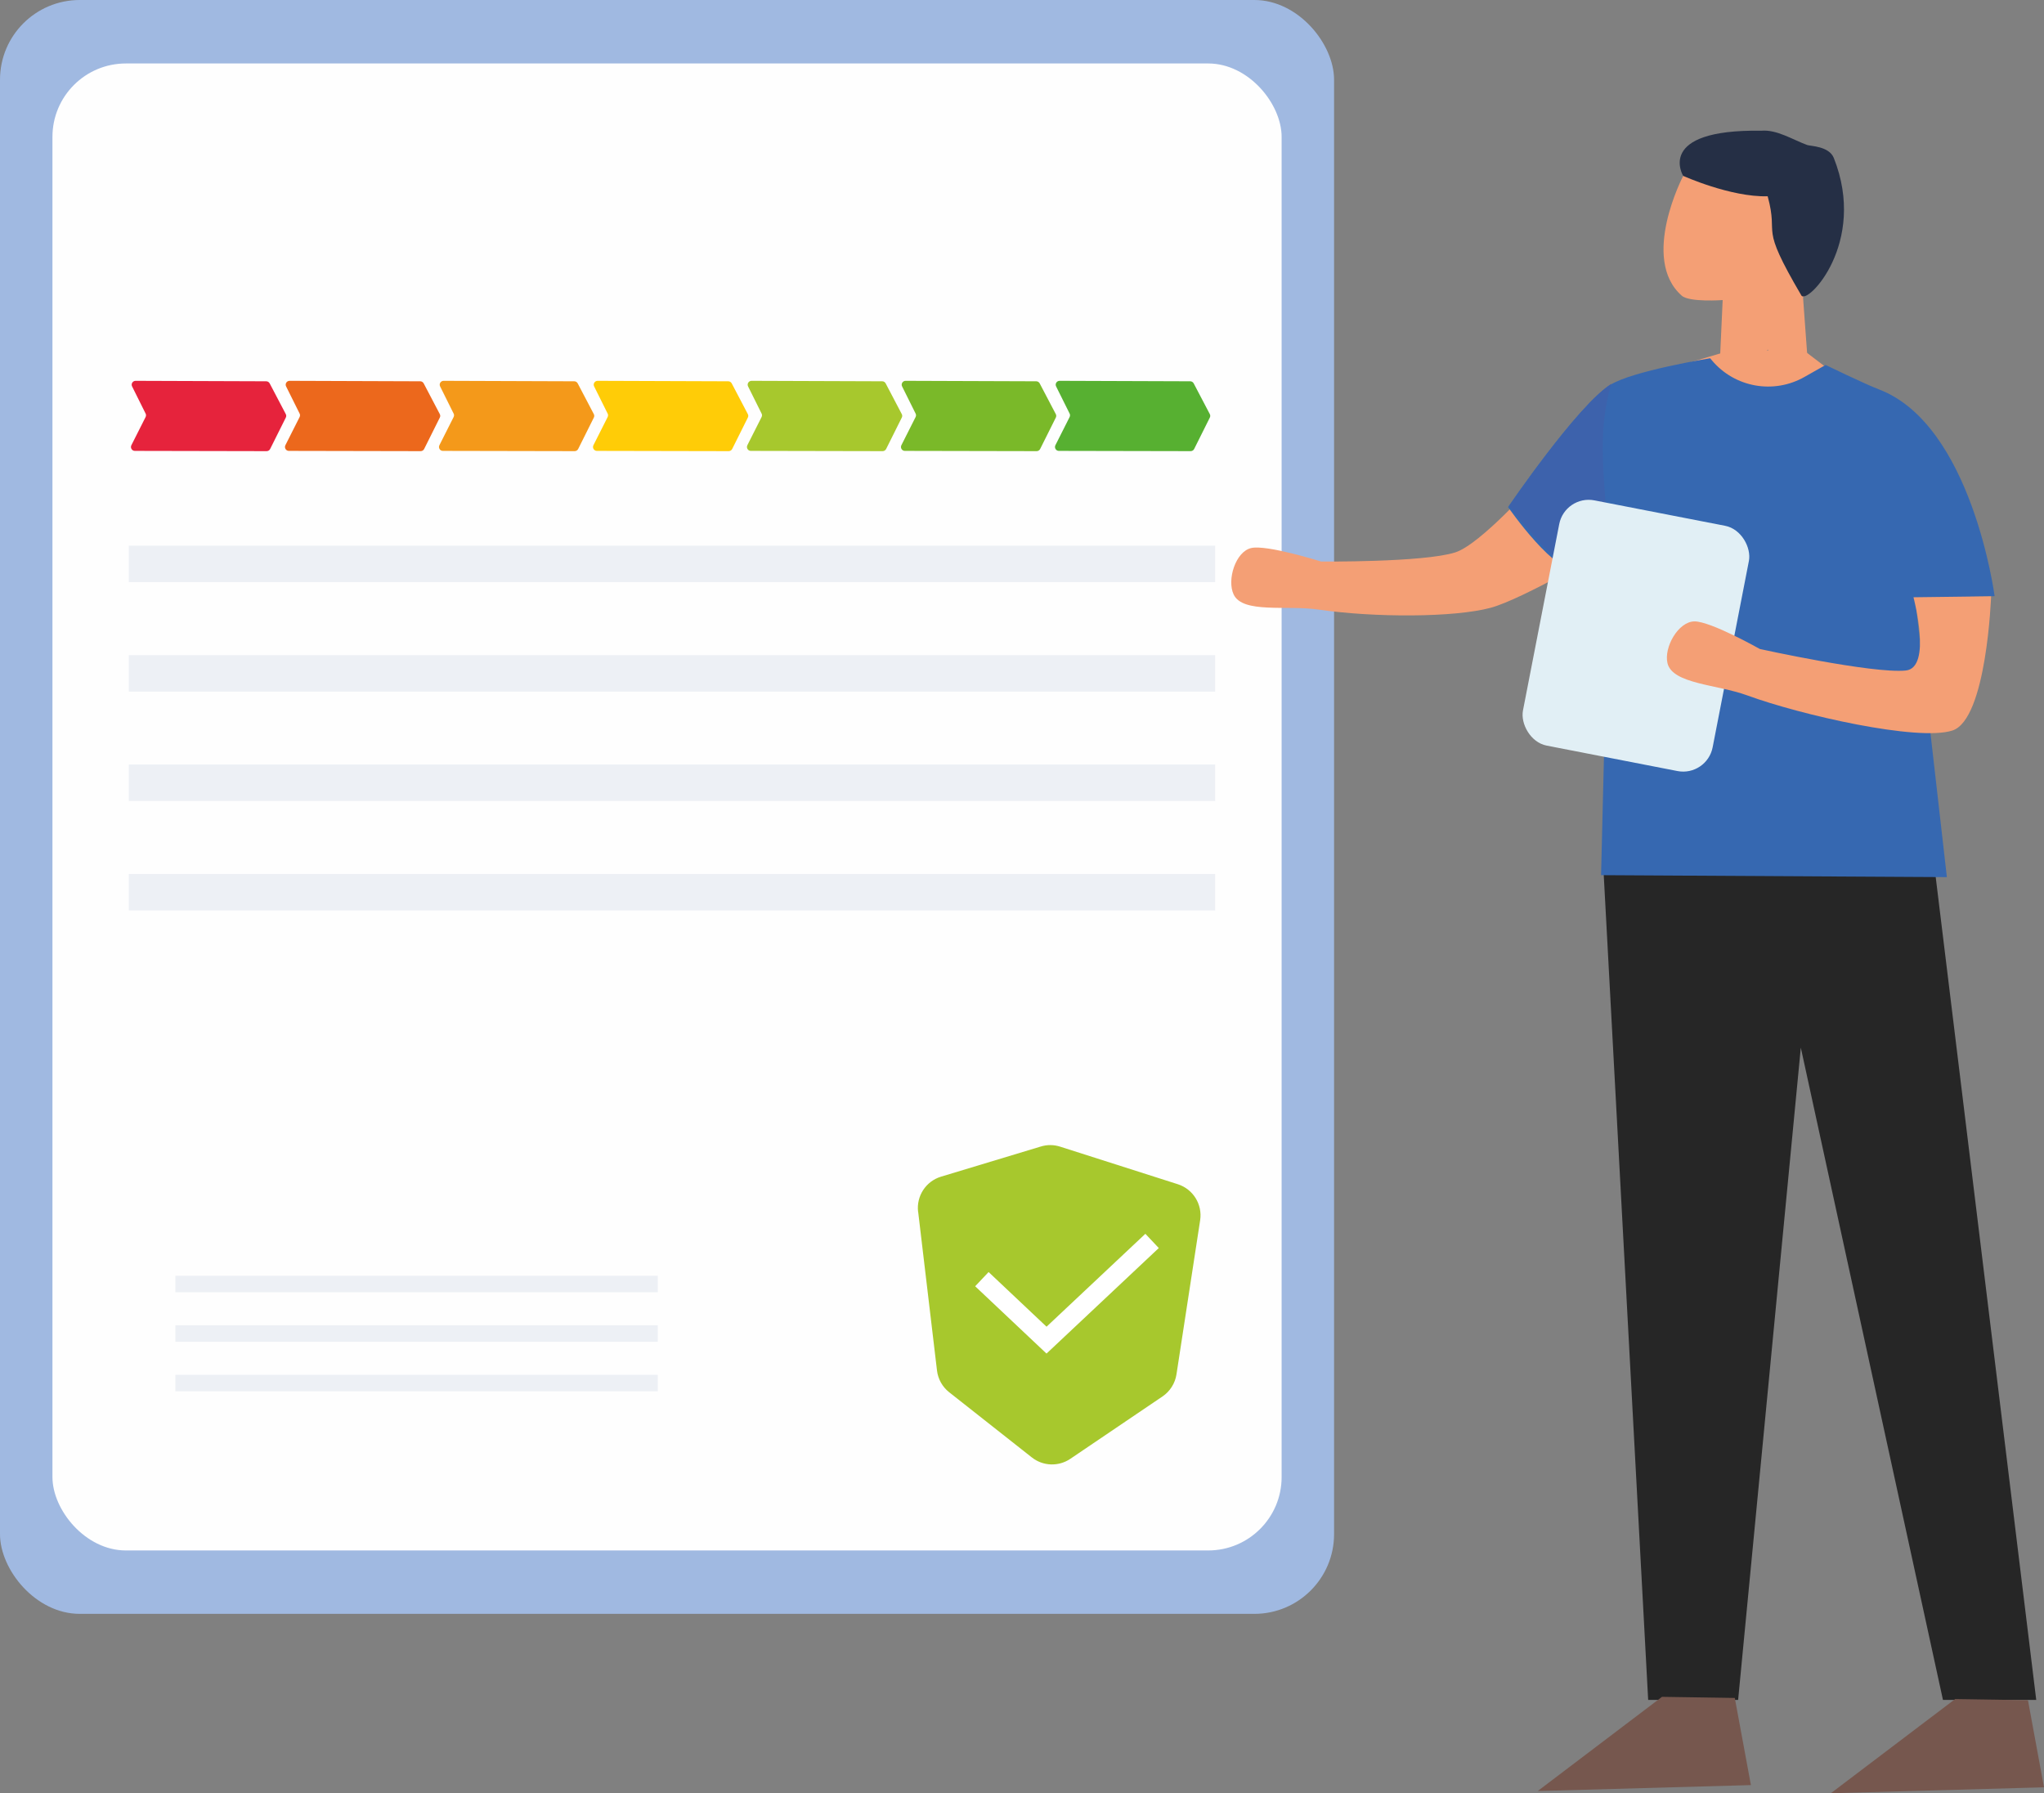 <?xml version="1.0" encoding="UTF-8"?>
<svg id="Laag_2" data-name="Laag 2" xmlns="http://www.w3.org/2000/svg" viewBox="0 0 313.34 274.9">
  <rect x="0" y="0" width="313.34" height="274.9" fill="#808080" stroke="none"/>
  <defs>
    <style>
      .cls-1 {
        fill: #252f45;
      }

      .cls-1, .cls-2, .cls-3, .cls-4, .cls-5, .cls-6, .cls-7, .cls-8, .cls-9, .cls-10, .cls-11, .cls-12, .cls-13, .cls-14, .cls-15, .cls-16, .cls-17 {
        stroke-width: 0px;
      }

      .cls-2 {
        fill: #e1eff5;
      }

      .cls-3 {
        fill: #fefefe;
      }

      .cls-4 {
        fill: #a0b9e1;
      }

      .cls-5 {
        fill: #262626;
      }

      .cls-6 {
        fill: #ec681c;
      }

      .cls-7 {
        fill: #f4991a;
      }

      .cls-8 {
        fill: #7ab929;
      }

      .cls-9 {
        fill: #3d62ac;
      }

      .cls-18 {
        fill: none;
        stroke: #fff;
        stroke-miterlimit: 10;
        stroke-width: 3px;
      }

      .cls-10 {
        fill: #a7c82d;
      }

      .cls-11 {
        fill: #76574e;
      }

      .cls-12 {
        fill: #edf0f5;
      }

      .cls-13 {
        fill: #3668b1;
      }

      .cls-14 {
        fill: #57b031;
      }

      .cls-15 {
        fill: #ffcc07;
      }

      .cls-16 {
        fill: #e6233c;
      }

      .cls-17 {
        fill: #f49f75;
      }
    </style>
  </defs>
  <g id="Laag_12" data-name="Laag 12">
    <g>
      <polygon class="cls-5" points="245.77 132.66 252.66 260.59 266.45 260.59 276.06 160.6 297.85 260.59 312.15 260.59 296.49 132.42 245.77 132.66"/>
      <rect class="cls-4" width="204.51" height="247.4" rx="12.22" ry="12.22"/>
      <rect class="cls-3" x="8.04" y="9.73" width="188.43" height="227.95" rx="11.25" ry="11.25"/>
      <polygon class="cls-11" points="265.94 260.29 268.41 273.65 235.73 274.56 254.78 260.12 265.94 260.29"/>
      <polygon class="cls-11" points="310.88 260.63 313.34 273.99 280.66 274.9 299.72 260.46 310.88 260.63"/>
      <path class="cls-17" d="M246.7,84.03s-13.21,7.8-18.18,9.14c-5.56,1.5-17.77,1.53-26.47.27-4.81-.7-11.55.66-12.94-2.32-1.05-2.24.3-6.57,2.71-7.11s10.7,2.07,10.7,2.07c0,0,15.63.15,20.54-1.39,3.93-1.23,12.41-10.88,12.41-10.88l11.23,10.21Z"/>
      <path class="cls-17" d="M263.35,62.08l.73-16.08s-5.09.37-6.27-.67c-6.42-5.67.22-18.36.22-18.36l9.75-5.17c.63-.33,1.4,0,1.57.7l1.2,4.7c1.08,4.24,4.84,7.26,9.21,7.39h0s-.11,3.79-.11,3.79c-.08,2.74-1.25,5.33-3.25,7.19h0s1.34,18.32,1.34,18.32l-6.74-10.3-7.64,8.51Z"/>
      <path class="cls-1" d="M258.03,26.96s7.24,3.28,12.95,3.13c1.79,6.56-1.49,3.88,5.17,15.21.87,1.47,10.14-8.05,4.97-21.08-.73-1.83-3.59-1.81-4.08-1.99-2.27-.83-4.65-2.4-7.06-2.19-16.31-.25-11.96,6.91-11.96,6.91Z"/>
      <polygon class="cls-17" points="259.18 55.52 266.07 53.48 276.88 53.99 279.78 56.2 266.5 71.35 259.18 55.52"/>
      <path class="cls-13" d="M245.44,134.16l53.01.3-5.65-49.58-.48,6.85,13.45-.34s-3.44-26.26-17.74-31.7c-2.1-.8-8.17-3.74-8.17-3.74l-3.25,1.84c-4.72,2.68-10.69,1.61-14.18-2.55l-.27-.32s-11.98,1.95-15.32,4.09c-5.15,3.28-15.66,18.72-15.66,18.72,0,0,7.54,10.88,10.89,9.53,14.81-5.96,4.77-10.55,4.77-10.55l-1.4,57.45Z"/>
      <path class="cls-9" d="M247.01,58.84c-5.15,3.28-15.66,18.72-15.66,18.72,0,0,10.01,12.96,11.04,9.49,2.34-1.19,1.68-.72,4.28-1.96-.68-12.21-1.96-18.34.34-26.26Z"/>
      <rect class="cls-2" x="235.98" y="78.29" width="29.62" height="38.3" rx="4.6" ry="4.6" transform="translate(23.22 -46.09) rotate(11.01)"/>
      <path class="cls-17" d="M305.23,91.42s-.66,18.87-5.94,20.57-23.23-2.37-31.48-5.4c-4.56-1.67-11.43-1.73-12.19-4.93-.57-2.41,1.64-6.36,4.12-6.4s10.04,4.23,10.04,4.23c0,0,17.24,3.8,22.36,3.3,4.1-.4,1.19-11.23,1.19-11.23l11.89-.15Z"/>
      <path class="cls-14" d="M162.44,58.38l20.02.07c.22,0,.42.12.53.32l2.47,4.71c.09.17.09.37,0,.54l-2.4,4.81c-.1.2-.31.33-.54.33l-20.2-.04c-.44,0-.73-.47-.53-.87l2.18-4.32c.08-.17.09-.37,0-.53l-2.07-4.16c-.2-.4.09-.86.54-.86Z"/>
      <path class="cls-10" d="M115.22,58.38l20.02.07c.22,0,.42.12.53.32l2.47,4.71c.09.17.09.37,0,.54l-2.4,4.81c-.1.2-.31.33-.54.33l-20.2-.04c-.44,0-.73-.47-.53-.87l2.18-4.32c.08-.17.09-.37,0-.53l-2.07-4.16c-.2-.4.09-.86.54-.86Z"/>
      <path class="cls-15" d="M91.62,58.38l20.02.07c.22,0,.42.12.53.32l2.47,4.71c.09.17.09.37,0,.54l-2.4,4.81c-.1.2-.31.33-.54.33l-20.2-.04c-.44,0-.73-.47-.53-.87l2.18-4.32c.08-.17.09-.37,0-.53l-2.07-4.16c-.2-.4.09-.86.54-.86Z"/>
      <path class="cls-8" d="M138.83,58.38l20.02.07c.22,0,.42.12.53.32l2.47,4.71c.09.17.09.37,0,.54l-2.4,4.81c-.1.2-.31.33-.54.33l-20.2-.04c-.44,0-.73-.47-.53-.87l2.18-4.32c.08-.17.09-.37,0-.53l-2.07-4.16c-.2-.4.09-.86.54-.86Z"/>
      <path class="cls-6" d="M44.4,58.38l20.02.07c.22,0,.42.12.53.32l2.47,4.71c.09.17.09.37,0,.54l-2.4,4.81c-.1.2-.31.33-.54.33l-20.2-.04c-.44,0-.73-.47-.53-.87l2.18-4.32c.08-.17.09-.37,0-.53l-2.07-4.16c-.2-.4.09-.86.54-.86Z"/>
      <path class="cls-16" d="M20.79,58.38l20.02.07c.22,0,.42.12.53.32l2.47,4.71c.09.17.09.37,0,.54l-2.4,4.81c-.1.2-.31.33-.54.33l-20.2-.04c-.44,0-.73-.47-.53-.87l2.18-4.32c.08-.17.09-.37,0-.53l-2.07-4.16c-.2-.4.09-.86.54-.86Z"/>
      <path class="cls-7" d="M68.01,58.38l20.02.07c.22,0,.42.12.53.32l2.47,4.71c.09.17.09.37,0,.54l-2.4,4.81c-.1.2-.31.33-.54.33l-20.2-.04c-.44,0-.73-.47-.53-.87l2.18-4.32c.08-.17.09-.37,0-.53l-2.07-4.16c-.2-.4.09-.86.54-.86Z"/>
      <path class="cls-10" d="M140.75,185.75l2.89,24.35c.16,1.32.83,2.51,1.87,3.33l12.67,9.99c1.71,1.35,4.09,1.43,5.89.22l14.14-9.57c1.15-.78,1.93-2.01,2.14-3.38l3.63-23.63c.37-2.43-1.08-4.77-3.42-5.52l-18.04-5.76c-.96-.31-2-.32-2.97-.02l-15.29,4.62c-2.32.7-3.8,2.97-3.52,5.37Z"/>
      <polyline class="cls-18" points="150.52 196.09 160.43 205.44 176.61 190.23"/>
      <rect class="cls-12" x="19.75" y="83.65" width="166.53" height="5.59"/>
      <rect class="cls-12" x="19.75" y="100.43" width="166.53" height="5.59"/>
      <rect class="cls-12" x="19.75" y="117.2" width="166.53" height="5.59"/>
      <rect class="cls-12" x="19.75" y="133.98" width="166.53" height="5.59"/>
      <rect class="cls-12" x="26.89" y="195.57" width="73.94" height="2.53"/>
      <rect class="cls-12" x="26.89" y="203.16" width="73.94" height="2.53"/>
      <rect class="cls-12" x="26.89" y="210.75" width="73.94" height="2.53"/>
    </g>
  </g>
</svg>